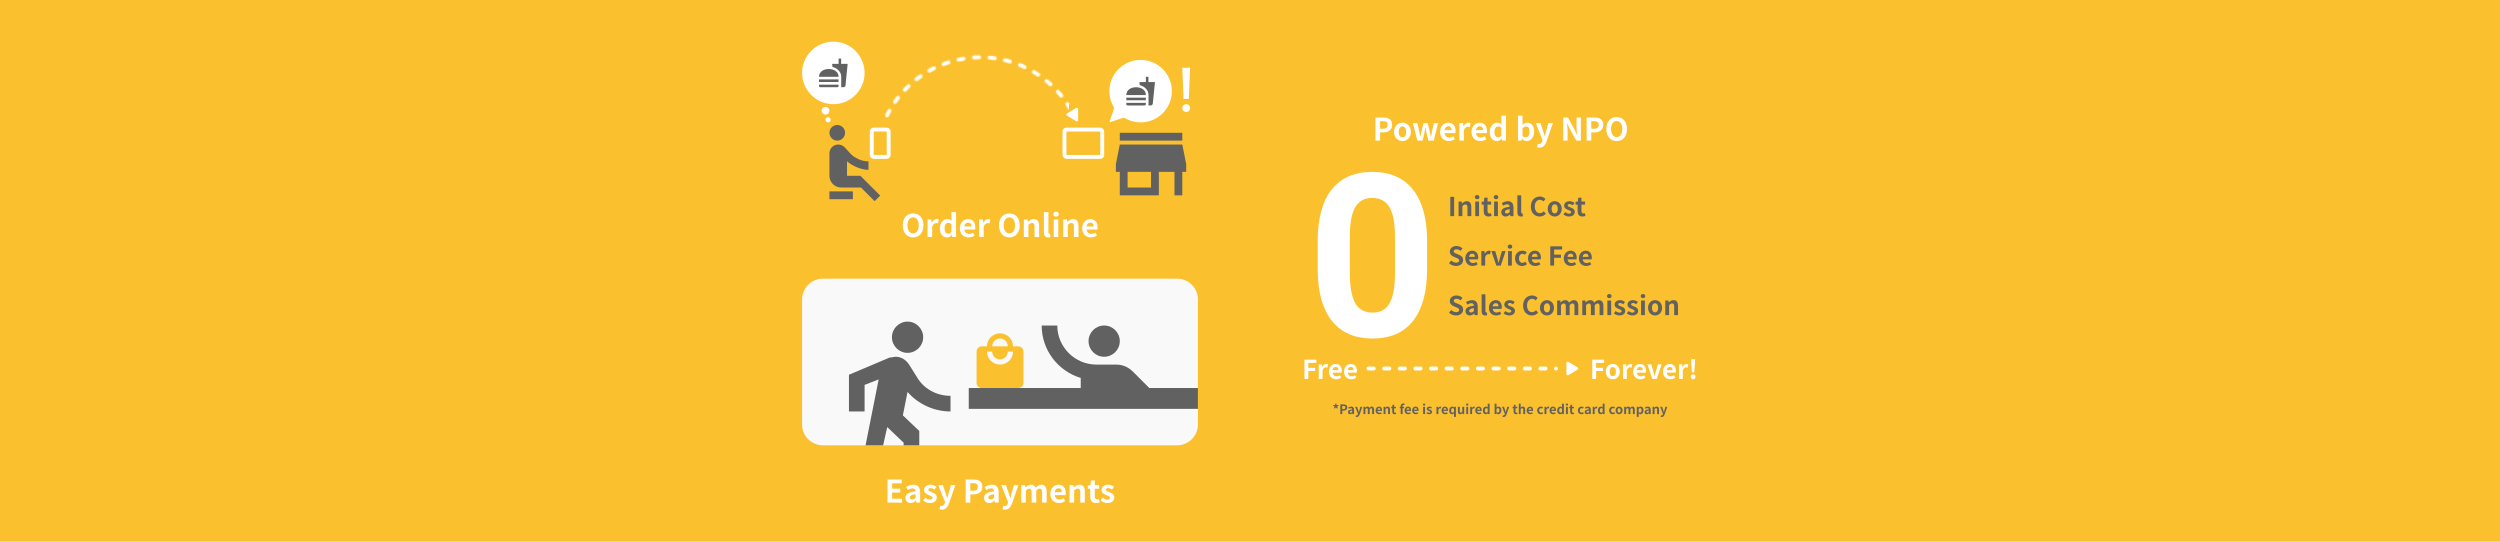 <svg width="1920" height="416" viewBox="0 0 1920 416" fill="none" xmlns="http://www.w3.org/2000/svg">
<rect width="1920" height="416" fill="#FBC02D"/>
<mask id="mask0" mask-type="alpha" maskUnits="userSpaceOnUse" x="671" y="42" width="164" height="164">
<circle cx="753" cy="124" r="80" stroke="white" stroke-width="3" stroke-linecap="round" stroke-dasharray="4 8"/>
</mask>
<g mask="url(#mask0)">
<path fill-rule="evenodd" clip-rule="evenodd" d="M833 36H673V92H821V80H833V36Z" fill="white"/>
</g>
<path d="M826.486 82.909C827.152 82.509 828 82.989 828 83.766V92.234C828 93.011 827.152 93.491 826.486 93.091L819.429 88.858C818.782 88.469 818.782 87.531 819.429 87.142L826.486 82.909Z" fill="white"/>
<path fill-rule="evenodd" clip-rule="evenodd" d="M638.77 97.74C636.43 100.08 636.43 103.89 638.77 106.23C641.11 108.6 644.89 108.6 647.26 106.23C649.6 103.89 649.6 100.08 647.26 97.74C644.92 95.4 641.11 95.4 638.77 97.74ZM660.79 135L676 150.21L671.71 154.5L661.21 144H646C641.02 144 637 139.98 637 135V117.75C637 114.03 640.03 111 643.75 111H643.84C644.86 111 645.85 111.27 646.72 111.69C647.5 112.05 648.22 112.56 648.79 113.19L652.99 117.84C656.17 121.35 662.02 124.02 667 123.96V130.44C661.3 130.44 654.7 127.41 650.5 123.96V135H660.79ZM655 147H637V153H655V147Z" fill="#616161"/>
<rect x="669.5" y="99.5" width="13" height="21" rx="1.5" stroke="white" stroke-width="3"/>
<path fill-rule="evenodd" clip-rule="evenodd" d="M664 56C664 69.255 653.255 80 640 80C626.745 80 616 69.255 616 56C616 42.745 626.745 32 640 32C653.255 32 664 42.745 664 56ZM637 85C637 86.657 635.657 88 634 88C632.343 88 631 86.657 631 85C631 83.343 632.343 82 634 82C635.657 82 637 83.343 637 85ZM636 94C637.105 94 638 93.105 638 92C638 90.895 637.105 90 636 90C634.895 90 634 90.895 634 92C634 93.105 634.895 94 636 94Z" fill="white"/>
<path d="M646.06 66.99H647.72C648.56 66.99 649.25 66.35 649.35 65.53L651 49.05H646V45H644.03V49.05H639.06L639.36 51.39C641.07 51.86 642.67 52.71 643.63 53.65C645.07 55.07 646.06 56.54 646.06 58.94V66.99ZM629 65.99V65H644.03V65.99C644.03 66.54 643.58 66.99 643.02 66.99H630.01C629.45 66.99 629 66.54 629 65.99ZM644.03 58.99C644.03 50.99 629 50.99 629 58.99H644.03ZM629.02 61H644.02V63H629.02V61Z" fill="#616161"/>
<path d="M908 102H860V108H908V102ZM911 132V126L908 111H860L857 126V132H860V150H890V132H902V150H908V132H911ZM884 144H866V132H884V144Z" fill="#616161"/>
<rect x="817.5" y="99.5" width="29" height="21" rx="1.5" stroke="white" stroke-width="3"/>
<circle cx="876" cy="70" r="24" fill="white"/>
<path d="M882.06 80.99H883.72C884.56 80.99 885.25 80.35 885.35 79.53L887 63.05H882V59H880.03V63.05H875.06L875.36 65.39C877.07 65.86 878.67 66.71 879.63 67.65C881.07 69.07 882.06 70.54 882.06 72.94V80.99ZM865 79.99V79H880.03V79.99C880.03 80.54 879.58 80.99 879.02 80.99H866.01C865.45 80.99 865 80.54 865 79.99ZM880.03 72.99C880.03 64.99 865 64.99 865 72.99H880.03ZM865.02 75H880.02V77H865.02V75Z" fill="#616161"/>
<path d="M852 94L864 90L856 82L852 94Z" fill="white"/>
<circle cx="911" cy="83" r="3" fill="white"/>
<path d="M908 52H914L913 76H909L908 52Z" fill="white"/>
<path d="M616 230C616 221.163 623.163 214 632 214H904C912.837 214 920 221.163 920 230V326C920 334.837 912.837 342 904 342H632C623.163 342 616 334.837 616 326V230Z" fill="#FAF9F9"/>
<path fill-rule="evenodd" clip-rule="evenodd" d="M871.093 286.413L871.089 286.409C868.716 284.025 864.709 280 857.18 280H841.94C825.44 279.94 812 266.5 812 250H800C800 268.96 812.66 285.04 830 290.26V302H866V298.3L869.7 302H886.646L871.34 286.66C871.26 286.58 871.178 286.497 871.093 286.413ZM898 313.38V313.7L898.16 313.54L898 313.38ZM848 274C854.627 274 860 268.627 860 262C860 255.373 854.627 250 848 250C841.373 250 836 255.373 836 262C836 268.627 841.373 274 848 274Z" fill="#616161"/>
<path d="M744 298H920V314H744V298Z" fill="#616161"/>
<path d="M782 266H778C778 260.48 773.52 256 768 256C762.48 256 758 260.48 758 266H754C751.8 266 750.02 267.8 750.02 270L750 294C750 296.2 751.8 298 754 298H782C784.2 298 786 296.2 786 294V270C786 267.8 784.2 266 782 266ZM768 260C771.32 260 774 262.68 774 266H762C762 262.68 764.68 260 768 260ZM768 280C762.48 280 758 275.52 758 270H762C762 273.32 764.68 276 768 276C771.32 276 774 273.32 774 270H778C778 275.52 773.52 280 768 280Z" fill="#FBC02D"/>
<path fill-rule="evenodd" clip-rule="evenodd" d="M709 259C709 265.6 703.6 271 697 271C690.4 271 685 265.6 685 259C685 252.4 690.4 247 697 247C703.6 247 709 252.4 709 259ZM664.752 342L674.8 291.4L664 295.6V316H652V287.8L683.2 274.6C684.1 274.6 684.85 274.45 685.6 274.3C686.35 274.15 687.1 274 688 274C692.2 274 695.8 276.4 698.2 280L704.2 289.6C709 298 718.6 304 730 304V316C716.8 316 704.8 310 697 301L693.4 319L706 331V342H694V340L681.4 328L678.25 342H664.752Z" fill="#616161"/>
<path d="M1056.36 108H1059.92V101.688H1062.29C1066.11 101.688 1069.16 99.864 1069.16 95.808C1069.16 91.608 1066.13 90.24 1062.2 90.24H1056.36V108ZM1059.92 98.88V93.048H1061.93C1064.38 93.048 1065.68 93.744 1065.68 95.808C1065.68 97.848 1064.5 98.88 1062.05 98.88H1059.92ZM1077.09 108.336C1080.45 108.336 1083.55 105.744 1083.55 101.304C1083.55 96.816 1080.45 94.224 1077.09 94.224C1073.73 94.224 1070.63 96.816 1070.63 101.304C1070.63 105.744 1073.73 108.336 1077.09 108.336ZM1077.09 105.456C1075.27 105.456 1074.23 103.824 1074.23 101.304C1074.23 98.76 1075.27 97.104 1077.09 97.104C1078.91 97.104 1079.95 98.76 1079.95 101.304C1079.95 103.824 1078.91 105.456 1077.09 105.456ZM1088.54 108H1092.57L1093.94 102.144C1094.23 100.896 1094.42 99.648 1094.69 98.232H1094.81C1095.07 99.648 1095.29 100.872 1095.57 102.144L1096.99 108H1101.14L1104.45 94.56H1101.19L1099.73 101.208C1099.46 102.504 1099.29 103.8 1099.05 105.12H1098.93C1098.65 103.8 1098.41 102.504 1098.09 101.208L1096.41 94.56H1093.27L1091.66 101.208C1091.33 102.48 1091.09 103.8 1090.82 105.12H1090.73C1090.49 103.8 1090.32 102.504 1090.05 101.208L1088.59 94.56H1085.06L1088.54 108ZM1112.67 108.336C1114.35 108.336 1116.06 107.76 1117.38 106.848L1116.18 104.688C1115.22 105.288 1114.26 105.624 1113.15 105.624C1111.16 105.624 1109.72 104.472 1109.43 102.264H1117.71C1117.81 101.952 1117.88 101.304 1117.88 100.656C1117.88 96.936 1115.96 94.224 1112.27 94.224C1109.05 94.224 1106 96.936 1106 101.304C1106 105.72 1108.93 108.336 1112.67 108.336ZM1109.39 99.936C1109.65 97.968 1110.9 96.96 1112.31 96.96C1114.04 96.96 1114.86 98.112 1114.86 99.936H1109.39ZM1120.79 108H1124.29V99.984C1125.06 98.04 1126.33 97.344 1127.39 97.344C1127.94 97.344 1128.32 97.416 1128.78 97.56L1129.4 94.512C1128.99 94.344 1128.56 94.224 1127.82 94.224C1126.43 94.224 1124.99 95.184 1124 96.936H1123.91L1123.67 94.56H1120.79V108ZM1136.79 108.336C1138.47 108.336 1140.17 107.76 1141.49 106.848L1140.29 104.688C1139.33 105.288 1138.37 105.624 1137.27 105.624C1135.28 105.624 1133.84 104.472 1133.55 102.264H1141.83C1141.93 101.952 1142 101.304 1142 100.656C1142 96.936 1140.08 94.224 1136.38 94.224C1133.17 94.224 1130.12 96.936 1130.12 101.304C1130.12 105.72 1133.05 108.336 1136.79 108.336ZM1133.5 99.936C1133.77 97.968 1135.01 96.96 1136.43 96.96C1138.16 96.96 1138.97 98.112 1138.97 99.936H1133.5ZM1149.63 108.336C1151.02 108.336 1152.37 107.568 1153.35 106.608H1153.42L1153.71 108H1156.57V88.848H1153.04V93.576L1153.18 95.688C1152.22 94.8 1151.29 94.224 1149.78 94.224C1146.87 94.224 1144.14 96.912 1144.14 101.304C1144.14 105.696 1146.3 108.336 1149.63 108.336ZM1150.54 105.432C1148.77 105.432 1147.76 104.04 1147.76 101.256C1147.76 98.568 1149.03 97.128 1150.54 97.128C1151.38 97.128 1152.22 97.392 1153.04 98.136V104.04C1152.27 105.048 1151.48 105.432 1150.54 105.432ZM1172.53 108.336C1175.48 108.336 1178.24 105.672 1178.24 101.04C1178.24 96.936 1176.25 94.224 1172.94 94.224C1171.62 94.224 1170.27 94.872 1169.22 95.832L1169.29 93.672V88.848H1165.79V108H1168.55L1168.86 106.584H1168.93C1170.03 107.712 1171.33 108.336 1172.53 108.336ZM1171.74 105.432C1171.02 105.432 1170.13 105.168 1169.29 104.424V98.52C1170.23 97.584 1171.04 97.128 1171.95 97.128C1173.8 97.128 1174.62 98.544 1174.62 101.112C1174.62 104.04 1173.37 105.432 1171.74 105.432ZM1182.22 113.4C1185.22 113.4 1186.66 111.576 1187.84 108.408L1192.61 94.56H1189.23L1187.38 100.8C1187.07 102.048 1186.73 103.344 1186.42 104.592H1186.3C1185.92 103.296 1185.58 102 1185.17 100.8L1183.04 94.56H1179.48L1184.72 107.76L1184.48 108.552C1184.09 109.728 1183.32 110.592 1181.96 110.592C1181.64 110.592 1181.26 110.496 1181.02 110.424L1180.37 113.136C1180.9 113.304 1181.43 113.4 1182.22 113.4ZM1200.55 108H1203.91V100.872C1203.91 98.832 1203.65 96.6 1203.48 94.68H1203.6L1205.4 98.496L1210.54 108H1214.14V90.24H1210.78V97.32C1210.78 99.336 1211.04 101.688 1211.23 103.536H1211.11L1209.34 99.696L1204.18 90.24H1200.55V108ZM1218.53 108H1222.08V101.688H1224.46C1228.27 101.688 1231.32 99.864 1231.32 95.808C1231.32 91.608 1228.3 90.24 1224.36 90.24H1218.53V108ZM1222.08 98.88V93.048H1224.1C1226.54 93.048 1227.84 93.744 1227.84 95.808C1227.84 97.848 1226.66 98.88 1224.22 98.88H1222.08ZM1241.59 108.336C1246.3 108.336 1249.54 104.808 1249.54 99.048C1249.54 93.288 1246.3 89.904 1241.59 89.904C1236.89 89.904 1233.65 93.264 1233.65 99.048C1233.65 104.808 1236.89 108.336 1241.59 108.336ZM1241.59 105.264C1238.95 105.264 1237.27 102.84 1237.27 99.048C1237.27 95.232 1238.95 92.952 1241.59 92.952C1244.23 92.952 1245.91 95.232 1245.91 99.048C1245.91 102.84 1244.23 105.264 1241.59 105.264Z" fill="white"/>
<path d="M1118.24 204.28C1121.66 204.28 1123.68 202.22 1123.68 199.8C1123.68 197.66 1122.5 196.52 1120.7 195.78L1118.76 194.96C1117.5 194.46 1116.44 194.08 1116.44 193.02C1116.44 192.04 1117.28 191.46 1118.58 191.46C1119.8 191.46 1120.78 191.9 1121.72 192.68L1123.22 190.82C1122.02 189.6 1120.3 188.92 1118.58 188.92C1115.58 188.92 1113.46 190.78 1113.46 193.2C1113.46 195.36 1114.96 196.56 1116.46 197.18L1118.44 198.02C1119.76 198.58 1120.66 198.92 1120.66 200.02C1120.66 201.06 1119.84 201.72 1118.3 201.72C1117 201.72 1115.6 201.06 1114.54 200.08L1112.84 202.12C1114.28 203.5 1116.26 204.28 1118.24 204.28ZM1130.92 204.28C1132.32 204.28 1133.74 203.8 1134.84 203.04L1133.84 201.24C1133.04 201.74 1132.24 202.02 1131.32 202.02C1129.66 202.02 1128.46 201.06 1128.22 199.22H1135.12C1135.2 198.96 1135.26 198.42 1135.26 197.88C1135.26 194.78 1133.66 192.52 1130.58 192.52C1127.9 192.52 1125.36 194.78 1125.36 198.42C1125.36 202.1 1127.8 204.28 1130.92 204.28ZM1128.18 197.28C1128.4 195.64 1129.44 194.8 1130.62 194.8C1132.06 194.8 1132.74 195.76 1132.74 197.28H1128.18ZM1137.68 204H1140.6V197.32C1141.24 195.7 1142.3 195.12 1143.18 195.12C1143.64 195.12 1143.96 195.18 1144.34 195.3L1144.86 192.76C1144.52 192.62 1144.16 192.52 1143.54 192.52C1142.38 192.52 1141.18 193.32 1140.36 194.78H1140.28L1140.08 192.8H1137.68V204ZM1149.19 204H1152.59L1156.33 192.8H1153.51L1151.87 198.38C1151.57 199.48 1151.25 200.64 1150.97 201.78H1150.87C1150.57 200.64 1150.25 199.48 1149.97 198.38L1148.33 192.8H1145.37L1149.19 204ZM1158.19 204H1161.11V192.8H1158.19V204ZM1159.67 191C1160.67 191 1161.41 190.32 1161.41 189.4C1161.41 188.44 1160.67 187.8 1159.67 187.8C1158.65 187.8 1157.91 188.44 1157.91 189.4C1157.91 190.32 1158.65 191 1159.67 191ZM1169.02 204.28C1170.26 204.28 1171.62 203.86 1172.68 202.92L1171.52 200.98C1170.9 201.5 1170.14 201.88 1169.34 201.88C1167.72 201.88 1166.56 200.52 1166.56 198.42C1166.56 196.3 1167.72 194.92 1169.42 194.92C1170.06 194.92 1170.58 195.18 1171.14 195.66L1172.54 193.76C1171.72 193.06 1170.66 192.52 1169.28 192.52C1166.24 192.52 1163.56 194.68 1163.56 198.42C1163.56 202.12 1165.92 204.28 1169.02 204.28ZM1179.07 204.28C1180.47 204.28 1181.89 203.8 1182.99 203.04L1181.99 201.24C1181.19 201.74 1180.39 202.02 1179.47 202.02C1177.81 202.02 1176.61 201.06 1176.37 199.22H1183.27C1183.35 198.96 1183.41 198.42 1183.41 197.88C1183.41 194.78 1181.81 192.52 1178.73 192.52C1176.05 192.52 1173.51 194.78 1173.51 198.42C1173.51 202.1 1175.95 204.28 1179.07 204.28ZM1176.33 197.28C1176.55 195.64 1177.59 194.8 1178.77 194.8C1180.21 194.8 1180.89 195.76 1180.89 197.28H1176.33ZM1190.6 204H1193.56V198H1198.82V195.52H1193.56V191.66H1199.72V189.2H1190.6V204ZM1206.55 204.28C1207.95 204.28 1209.37 203.8 1210.47 203.04L1209.47 201.24C1208.67 201.74 1207.87 202.02 1206.95 202.02C1205.29 202.02 1204.09 201.06 1203.85 199.22H1210.75C1210.83 198.96 1210.89 198.42 1210.89 197.88C1210.89 194.78 1209.29 192.52 1206.21 192.52C1203.53 192.52 1200.99 194.78 1200.99 198.42C1200.99 202.1 1203.43 204.28 1206.55 204.28ZM1203.81 197.28C1204.03 195.64 1205.07 194.8 1206.25 194.8C1207.69 194.8 1208.37 195.76 1208.37 197.28H1203.81ZM1218.17 204.28C1219.57 204.28 1220.99 203.8 1222.09 203.04L1221.09 201.24C1220.29 201.74 1219.49 202.02 1218.57 202.02C1216.91 202.02 1215.71 201.06 1215.47 199.22H1222.37C1222.45 198.96 1222.51 198.42 1222.51 197.88C1222.51 194.78 1220.91 192.52 1217.83 192.52C1215.15 192.52 1212.61 194.78 1212.61 198.42C1212.61 202.1 1215.05 204.28 1218.17 204.28ZM1215.43 197.28C1215.65 195.64 1216.69 194.8 1217.87 194.8C1219.31 194.8 1219.99 195.76 1219.99 197.28H1215.43Z" fill="#616161"/>
<path d="M1118.24 242.28C1121.66 242.28 1123.68 240.22 1123.68 237.8C1123.68 235.66 1122.5 234.52 1120.7 233.78L1118.76 232.96C1117.5 232.46 1116.44 232.08 1116.44 231.02C1116.44 230.04 1117.28 229.46 1118.58 229.46C1119.8 229.46 1120.78 229.9 1121.72 230.68L1123.22 228.82C1122.02 227.6 1120.3 226.92 1118.58 226.92C1115.58 226.92 1113.46 228.78 1113.46 231.2C1113.46 233.36 1114.96 234.56 1116.46 235.18L1118.44 236.02C1119.76 236.58 1120.66 236.92 1120.66 238.02C1120.66 239.06 1119.84 239.72 1118.3 239.72C1117 239.72 1115.6 239.06 1114.54 238.08L1112.84 240.12C1114.28 241.5 1116.26 242.28 1118.24 242.28ZM1128.82 242.28C1130.1 242.28 1131.22 241.64 1132.2 240.8H1132.26L1132.48 242H1134.88V235.46C1134.88 232.22 1133.42 230.52 1130.58 230.52C1128.82 230.52 1127.22 231.18 1125.9 232L1126.96 233.94C1128 233.34 1129 232.88 1130.04 232.88C1131.42 232.88 1131.9 233.72 1131.94 234.82C1127.44 235.3 1125.5 236.56 1125.5 238.96C1125.5 240.86 1126.82 242.28 1128.82 242.28ZM1129.78 239.98C1128.92 239.98 1128.3 239.6 1128.3 238.72C1128.3 237.72 1129.22 236.98 1131.94 236.62V238.88C1131.24 239.58 1130.62 239.98 1129.78 239.98ZM1140.64 242.28C1141.32 242.28 1141.82 242.16 1142.16 242.02L1141.8 239.84C1141.6 239.88 1141.52 239.88 1141.4 239.88C1141.12 239.88 1140.8 239.66 1140.8 239V226.04H1137.88V238.86C1137.88 240.94 1138.6 242.28 1140.64 242.28ZM1149.05 242.28C1150.45 242.28 1151.87 241.8 1152.97 241.04L1151.97 239.24C1151.17 239.74 1150.37 240.02 1149.45 240.02C1147.79 240.02 1146.59 239.06 1146.35 237.22H1153.25C1153.33 236.96 1153.39 236.42 1153.39 235.88C1153.39 232.78 1151.79 230.52 1148.71 230.52C1146.03 230.52 1143.49 232.78 1143.49 236.42C1143.49 240.1 1145.93 242.28 1149.05 242.28ZM1146.31 235.28C1146.53 233.64 1147.57 232.8 1148.75 232.8C1150.19 232.8 1150.87 233.76 1150.87 235.28H1146.31ZM1159.01 242.28C1161.93 242.28 1163.47 240.7 1163.47 238.74C1163.47 236.66 1161.83 235.92 1160.35 235.36C1159.17 234.92 1158.07 234.62 1158.07 233.8C1158.07 233.16 1158.55 232.72 1159.55 232.72C1160.39 232.72 1161.17 233.12 1161.97 233.68L1163.29 231.9C1162.35 231.2 1161.11 230.52 1159.47 230.52C1156.95 230.52 1155.31 231.94 1155.31 233.96C1155.31 235.82 1156.95 236.68 1158.37 237.22C1159.55 237.68 1160.71 238.06 1160.71 238.9C1160.71 239.6 1160.21 240.08 1159.09 240.08C1158.05 240.08 1157.09 239.64 1156.09 238.86L1154.75 240.7C1155.85 241.62 1157.51 242.28 1159.01 242.28ZM1176.52 242.28C1178.44 242.28 1180.02 241.52 1181.24 240.1L1179.68 238.26C1178.88 239.12 1177.88 239.72 1176.62 239.72C1174.28 239.72 1172.76 237.78 1172.76 234.56C1172.76 231.38 1174.44 229.46 1176.68 229.46C1177.8 229.46 1178.66 229.98 1179.4 230.7L1180.96 228.82C1180 227.82 1178.5 226.92 1176.62 226.92C1172.88 226.92 1169.74 229.78 1169.74 234.66C1169.74 239.6 1172.78 242.28 1176.52 242.28ZM1188.06 242.28C1190.86 242.28 1193.44 240.12 1193.44 236.42C1193.44 232.68 1190.86 230.52 1188.06 230.52C1185.26 230.52 1182.68 232.68 1182.68 236.42C1182.68 240.12 1185.26 242.28 1188.06 242.28ZM1188.06 239.88C1186.54 239.88 1185.68 238.52 1185.68 236.42C1185.68 234.3 1186.54 232.92 1188.06 232.92C1189.58 232.92 1190.44 234.3 1190.44 236.42C1190.44 238.52 1189.58 239.88 1188.06 239.88ZM1195.9 242H1198.82V234.3C1199.62 233.46 1200.34 233.04 1200.98 233.04C1202.04 233.04 1202.54 233.66 1202.54 235.38V242H1205.48V234.3C1206.28 233.46 1207 233.04 1207.64 233.04C1208.7 233.04 1209.2 233.66 1209.2 235.38V242H1212.14V235.02C1212.14 232.2 1211.04 230.52 1208.66 230.52C1207.2 230.52 1206.12 231.4 1205.1 232.48C1204.56 231.24 1203.62 230.52 1202.02 230.52C1200.56 230.52 1199.52 231.32 1198.58 232.3H1198.5L1198.3 230.8H1195.9V242ZM1215.18 242H1218.1V234.3C1218.9 233.46 1219.62 233.04 1220.26 233.04C1221.32 233.04 1221.82 233.66 1221.82 235.38V242H1224.76V234.3C1225.56 233.46 1226.28 233.04 1226.92 233.04C1227.98 233.04 1228.48 233.66 1228.48 235.38V242H1231.42V235.02C1231.42 232.2 1230.32 230.52 1227.94 230.52C1226.48 230.52 1225.4 231.4 1224.38 232.48C1223.84 231.24 1222.9 230.52 1221.3 230.52C1219.84 230.52 1218.8 231.32 1217.86 232.3H1217.78L1217.58 230.8H1215.18V242ZM1234.46 242H1237.38V230.8H1234.46V242ZM1235.94 229C1236.94 229 1237.68 228.32 1237.68 227.4C1237.68 226.44 1236.94 225.8 1235.94 225.8C1234.92 225.8 1234.18 226.44 1234.18 227.4C1234.18 228.32 1234.92 229 1235.94 229ZM1243.73 242.28C1246.65 242.28 1248.19 240.7 1248.19 238.74C1248.19 236.66 1246.55 235.92 1245.07 235.36C1243.89 234.92 1242.79 234.62 1242.79 233.8C1242.79 233.16 1243.27 232.72 1244.27 232.72C1245.11 232.72 1245.89 233.12 1246.69 233.68L1248.01 231.9C1247.07 231.2 1245.83 230.52 1244.19 230.52C1241.67 230.52 1240.03 231.94 1240.03 233.96C1240.03 235.82 1241.67 236.68 1243.09 237.22C1244.27 237.68 1245.43 238.06 1245.43 238.9C1245.43 239.6 1244.93 240.08 1243.81 240.08C1242.77 240.08 1241.81 239.64 1240.81 238.86L1239.47 240.7C1240.57 241.62 1242.23 242.28 1243.73 242.28ZM1253.64 242.28C1256.56 242.28 1258.1 240.7 1258.1 238.74C1258.1 236.66 1256.46 235.92 1254.98 235.36C1253.8 234.92 1252.7 234.62 1252.7 233.8C1252.7 233.16 1253.18 232.72 1254.18 232.72C1255.02 232.72 1255.8 233.12 1256.6 233.68L1257.92 231.9C1256.98 231.2 1255.74 230.52 1254.1 230.52C1251.58 230.52 1249.94 231.94 1249.94 233.96C1249.94 235.82 1251.58 236.68 1253 237.22C1254.18 237.68 1255.34 238.06 1255.34 238.9C1255.34 239.6 1254.84 240.08 1253.72 240.08C1252.68 240.08 1251.72 239.64 1250.72 238.86L1249.38 240.7C1250.48 241.62 1252.14 242.28 1253.64 242.28ZM1260.34 242H1263.26V230.8H1260.34V242ZM1261.82 229C1262.82 229 1263.56 228.32 1263.56 227.4C1263.56 226.44 1262.82 225.8 1261.82 225.8C1260.8 225.8 1260.06 226.44 1260.06 227.4C1260.06 228.32 1260.8 229 1261.82 229ZM1271.09 242.28C1273.89 242.28 1276.47 240.12 1276.47 236.42C1276.47 232.68 1273.89 230.52 1271.09 230.52C1268.29 230.52 1265.71 232.68 1265.71 236.42C1265.71 240.12 1268.29 242.28 1271.09 242.28ZM1271.09 239.88C1269.57 239.88 1268.71 238.52 1268.71 236.42C1268.71 234.3 1269.57 232.92 1271.09 232.92C1272.61 232.92 1273.47 234.3 1273.47 236.42C1273.47 238.52 1272.61 239.88 1271.09 239.88ZM1278.93 242H1281.85V234.3C1282.69 233.48 1283.27 233.04 1284.19 233.04C1285.29 233.04 1285.77 233.66 1285.77 235.38V242H1288.71V235.02C1288.71 232.2 1287.67 230.52 1285.25 230.52C1283.73 230.52 1282.59 231.32 1281.61 232.28H1281.53L1281.33 230.8H1278.93V242Z" fill="#616161"/>
<path d="M1025.05 313.82L1025.93 312.82L1026.81 313.82L1027.44 313.36L1026.77 312.22L1027.97 311.69L1027.73 310.95L1026.45 311.24L1026.33 309.92H1025.54L1025.41 311.24L1024.13 310.95L1023.89 311.69L1025.08 312.22L1024.42 313.36L1025.05 313.82ZM1029.37 318H1030.85V315.37H1031.84C1033.43 315.37 1034.7 314.61 1034.7 312.92C1034.7 311.17 1033.44 310.6 1031.8 310.6H1029.37V318ZM1030.85 314.2V311.77H1031.69C1032.71 311.77 1033.25 312.06 1033.25 312.92C1033.25 313.77 1032.76 314.2 1031.74 314.2H1030.85ZM1036.89 318.14C1037.53 318.14 1038.09 317.82 1038.58 317.4H1038.61L1038.72 318H1039.92V314.73C1039.92 313.11 1039.19 312.26 1037.77 312.26C1036.89 312.26 1036.09 312.59 1035.43 313L1035.96 313.97C1036.48 313.67 1036.98 313.44 1037.5 313.44C1038.19 313.44 1038.43 313.86 1038.45 314.41C1036.2 314.65 1035.23 315.28 1035.23 316.48C1035.23 317.43 1035.89 318.14 1036.89 318.14ZM1037.37 316.99C1036.94 316.99 1036.63 316.8 1036.63 316.36C1036.63 315.86 1037.09 315.49 1038.45 315.31V316.44C1038.1 316.79 1037.79 316.99 1037.37 316.99ZM1041.91 320.25C1043.16 320.25 1043.76 319.49 1044.25 318.17L1046.24 312.4H1044.83L1044.06 315C1043.93 315.52 1043.79 316.06 1043.66 316.58H1043.61C1043.45 316.04 1043.31 315.5 1043.14 315L1042.25 312.4H1040.77L1042.95 317.9L1042.85 318.23C1042.69 318.72 1042.37 319.08 1041.8 319.08C1041.67 319.08 1041.51 319.04 1041.41 319.01L1041.14 320.14C1041.36 320.21 1041.58 320.25 1041.91 320.25ZM1047.16 318H1048.62V314.15C1049.02 313.73 1049.38 313.52 1049.7 313.52C1050.23 313.52 1050.48 313.83 1050.48 314.69V318H1051.95V314.15C1052.35 313.73 1052.71 313.52 1053.03 313.52C1053.56 313.52 1053.81 313.83 1053.81 314.69V318H1055.28V314.51C1055.28 313.1 1054.73 312.26 1053.54 312.26C1052.81 312.26 1052.27 312.7 1051.76 313.24C1051.49 312.62 1051.02 312.26 1050.22 312.26C1049.49 312.26 1048.97 312.66 1048.5 313.15H1048.46L1048.36 312.4H1047.16V318ZM1059.23 318.14C1059.93 318.14 1060.64 317.9 1061.19 317.52L1060.69 316.62C1060.29 316.87 1059.89 317.01 1059.43 317.01C1058.6 317.01 1058 316.53 1057.88 315.61H1061.33C1061.37 315.48 1061.4 315.21 1061.4 314.94C1061.4 313.39 1060.6 312.26 1059.06 312.26C1057.72 312.26 1056.45 313.39 1056.45 315.21C1056.45 317.05 1057.67 318.14 1059.23 318.14ZM1057.86 314.64C1057.97 313.82 1058.49 313.4 1059.08 313.4C1059.8 313.4 1060.14 313.88 1060.14 314.64H1057.86ZM1062.61 318H1064.07V314.15C1064.49 313.74 1064.78 313.52 1065.24 313.52C1065.79 313.52 1066.03 313.83 1066.03 314.69V318H1067.5V314.51C1067.5 313.1 1066.98 312.26 1065.77 312.26C1065.01 312.26 1064.44 312.66 1063.95 313.14H1063.91L1063.81 312.4H1062.61V318ZM1071.07 318.14C1071.56 318.14 1071.95 318.03 1072.25 317.93L1072.01 316.86C1071.86 316.92 1071.64 316.98 1071.46 316.98C1070.96 316.98 1070.7 316.68 1070.7 316.04V313.56H1072.08V312.4H1070.7V310.9H1069.47L1069.3 312.4L1068.44 312.47V313.56H1069.23V316.04C1069.23 317.3 1069.74 318.14 1071.07 318.14ZM1078.74 310.08C1078.49 309.98 1078.11 309.88 1077.68 309.88C1076.27 309.88 1075.73 310.78 1075.73 311.95V312.41L1074.98 312.47V313.56H1075.73V318H1077.2V313.56H1078.25V312.4H1077.2V311.92C1077.2 311.3 1077.44 311.04 1077.88 311.04C1078.06 311.04 1078.28 311.09 1078.47 311.16L1078.74 310.08ZM1081.51 318.14C1082.21 318.14 1082.92 317.9 1083.47 317.52L1082.97 316.62C1082.57 316.87 1082.17 317.01 1081.71 317.01C1080.88 317.01 1080.28 316.53 1080.16 315.61H1083.61C1083.65 315.48 1083.68 315.21 1083.68 314.94C1083.68 313.39 1082.88 312.26 1081.34 312.26C1080 312.26 1078.73 313.39 1078.73 315.21C1078.73 317.05 1079.95 318.14 1081.51 318.14ZM1080.14 314.64C1080.25 313.82 1080.77 313.4 1081.36 313.4C1082.08 313.4 1082.42 313.88 1082.42 314.64H1080.14ZM1087.32 318.14C1088.02 318.14 1088.73 317.9 1089.28 317.52L1088.78 316.62C1088.38 316.87 1087.98 317.01 1087.52 317.01C1086.69 317.01 1086.09 316.53 1085.97 315.61H1089.42C1089.46 315.48 1089.49 315.21 1089.49 314.94C1089.49 313.39 1088.69 312.26 1087.15 312.26C1085.81 312.26 1084.54 313.39 1084.54 315.21C1084.54 317.05 1085.76 318.14 1087.32 318.14ZM1085.95 314.64C1086.06 313.82 1086.58 313.4 1087.17 313.4C1087.89 313.4 1088.23 313.88 1088.23 314.64H1085.95ZM1092.97 318H1094.43V312.4H1092.97V318ZM1093.71 311.5C1094.21 311.5 1094.58 311.16 1094.58 310.7C1094.58 310.22 1094.21 309.9 1093.71 309.9C1093.2 309.9 1092.83 310.22 1092.83 310.7C1092.83 311.16 1093.2 311.5 1093.71 311.5ZM1097.61 318.14C1099.07 318.14 1099.84 317.35 1099.84 316.37C1099.84 315.33 1099.02 314.96 1098.28 314.68C1097.69 314.46 1097.14 314.31 1097.14 313.9C1097.14 313.58 1097.38 313.36 1097.88 313.36C1098.3 313.36 1098.69 313.56 1099.09 313.84L1099.75 312.95C1099.28 312.6 1098.66 312.26 1097.84 312.26C1096.58 312.26 1095.76 312.97 1095.76 313.98C1095.76 314.91 1096.58 315.34 1097.29 315.61C1097.88 315.84 1098.46 316.03 1098.46 316.45C1098.46 316.8 1098.21 317.04 1097.65 317.04C1097.13 317.04 1096.65 316.82 1096.15 316.43L1095.48 317.35C1096.03 317.81 1096.86 318.14 1097.61 318.14ZM1103.22 318H1104.68V314.66C1105 313.85 1105.53 313.56 1105.97 313.56C1106.2 313.56 1106.36 313.59 1106.55 313.65L1106.81 312.38C1106.64 312.31 1106.46 312.26 1106.15 312.26C1105.57 312.26 1104.97 312.66 1104.56 313.39H1104.52L1104.42 312.4H1103.22V318ZM1109.89 318.14C1110.59 318.14 1111.3 317.9 1111.85 317.52L1111.35 316.62C1110.95 316.87 1110.55 317.01 1110.09 317.01C1109.26 317.01 1108.66 316.53 1108.54 315.61H1111.99C1112.03 315.48 1112.06 315.21 1112.06 314.94C1112.06 313.39 1111.26 312.26 1109.72 312.26C1108.38 312.26 1107.11 313.39 1107.11 315.21C1107.11 317.05 1108.33 318.14 1109.89 318.14ZM1108.52 314.64C1108.63 313.82 1109.15 313.4 1109.74 313.4C1110.46 313.4 1110.8 313.88 1110.8 314.64H1108.52ZM1116.66 320.15H1118.13V312.4H1116.98L1116.86 312.95H1116.82C1116.37 312.48 1115.92 312.26 1115.3 312.26C1114.09 312.26 1112.95 313.38 1112.95 315.21C1112.95 317.04 1113.85 318.14 1115.24 318.14C1115.79 318.14 1116.34 317.86 1116.72 317.47L1116.66 318.37V320.15ZM1115.62 316.93C1114.88 316.93 1114.46 316.35 1114.46 315.19C1114.46 314.07 1114.99 313.47 1115.62 313.47C1115.97 313.47 1116.32 313.58 1116.66 313.89V316.35C1116.34 316.77 1116.01 316.93 1115.62 316.93ZM1121.37 318.14C1122.14 318.14 1122.68 317.77 1123.16 317.2H1123.2L1123.31 318H1124.51V312.4H1123.04V316.18C1122.66 316.68 1122.36 316.88 1121.9 316.88C1121.36 316.88 1121.12 316.58 1121.12 315.71V312.4H1119.65V315.9C1119.65 317.3 1120.17 318.14 1121.37 318.14ZM1126.08 318H1127.54V312.4H1126.08V318ZM1126.82 311.5C1127.32 311.5 1127.69 311.16 1127.69 310.7C1127.69 310.22 1127.32 309.9 1126.82 309.9C1126.31 309.9 1125.94 310.22 1125.94 310.7C1125.94 311.16 1126.31 311.5 1126.82 311.5ZM1129.11 318H1130.57V314.66C1130.89 313.85 1131.42 313.56 1131.86 313.56C1132.09 313.56 1132.25 313.59 1132.44 313.65L1132.7 312.38C1132.53 312.31 1132.35 312.26 1132.04 312.26C1131.46 312.26 1130.86 312.66 1130.45 313.39H1130.41L1130.31 312.4H1129.11V318ZM1135.78 318.14C1136.48 318.14 1137.19 317.9 1137.74 317.52L1137.24 316.62C1136.84 316.87 1136.44 317.01 1135.98 317.01C1135.15 317.01 1134.55 316.53 1134.43 315.61H1137.88C1137.92 315.48 1137.95 315.21 1137.95 314.94C1137.95 313.39 1137.15 312.26 1135.61 312.26C1134.27 312.26 1133 313.39 1133 315.21C1133 317.05 1134.22 318.14 1135.78 318.14ZM1134.41 314.64C1134.52 313.82 1135.04 313.4 1135.63 313.4C1136.35 313.4 1136.69 313.88 1136.69 314.64H1134.41ZM1141.13 318.14C1141.71 318.14 1142.27 317.82 1142.68 317.42H1142.71L1142.83 318H1144.02V310.02H1142.55V311.99L1142.61 312.87C1142.21 312.5 1141.82 312.26 1141.19 312.26C1139.98 312.26 1138.84 313.38 1138.84 315.21C1138.84 317.04 1139.74 318.14 1141.13 318.14ZM1141.51 316.93C1140.77 316.93 1140.35 316.35 1140.35 315.19C1140.35 314.07 1140.88 313.47 1141.51 313.47C1141.86 313.47 1142.21 313.58 1142.55 313.89V316.35C1142.23 316.77 1141.9 316.93 1141.51 316.93ZM1150.67 318.14C1151.9 318.14 1153.05 317.03 1153.05 315.1C1153.05 313.39 1152.22 312.26 1150.84 312.26C1150.29 312.26 1149.73 312.53 1149.29 312.93L1149.32 312.03V310.02H1147.86V318H1149.01L1149.14 317.41H1149.17C1149.63 317.88 1150.17 318.14 1150.67 318.14ZM1150.34 316.93C1150.04 316.93 1149.67 316.82 1149.32 316.51V314.05C1149.71 313.66 1150.05 313.47 1150.43 313.47C1151.2 313.47 1151.54 314.06 1151.54 315.13C1151.54 316.35 1151.02 316.93 1150.34 316.93ZM1154.71 320.25C1155.96 320.25 1156.56 319.49 1157.05 318.17L1159.04 312.4H1157.63L1156.86 315C1156.73 315.52 1156.59 316.06 1156.46 316.58H1156.41C1156.25 316.04 1156.11 315.5 1155.94 315L1155.05 312.4H1153.57L1155.75 317.9L1155.65 318.23C1155.49 318.72 1155.17 319.08 1154.6 319.08C1154.47 319.08 1154.31 319.04 1154.21 319.01L1153.94 320.14C1154.16 320.21 1154.38 320.25 1154.71 320.25ZM1164.28 318.14C1164.77 318.14 1165.16 318.03 1165.46 317.93L1165.22 316.86C1165.07 316.92 1164.85 316.98 1164.67 316.98C1164.17 316.98 1163.91 316.68 1163.91 316.04V313.56H1165.29V312.4H1163.91V310.9H1162.68L1162.51 312.4L1161.65 312.47V313.56H1162.44V316.04C1162.44 317.3 1162.95 318.14 1164.28 318.14ZM1166.43 318H1167.89V314.15C1168.31 313.74 1168.6 313.52 1169.06 313.52C1169.61 313.52 1169.85 313.83 1169.85 314.69V318H1171.32V314.51C1171.32 313.1 1170.8 312.26 1169.59 312.26C1168.83 312.26 1168.28 312.66 1167.83 313.08L1167.89 312.03V310.02H1166.43V318ZM1175.25 318.14C1175.95 318.14 1176.66 317.9 1177.21 317.52L1176.71 316.62C1176.31 316.87 1175.91 317.01 1175.45 317.01C1174.62 317.01 1174.02 316.53 1173.9 315.61H1177.35C1177.39 315.48 1177.42 315.21 1177.42 314.94C1177.42 313.39 1176.62 312.26 1175.08 312.26C1173.74 312.26 1172.47 313.39 1172.47 315.21C1172.47 317.05 1173.69 318.14 1175.25 318.14ZM1173.88 314.64C1173.99 313.82 1174.51 313.4 1175.1 313.4C1175.82 313.4 1176.16 313.88 1176.16 314.64H1173.88ZM1183.28 318.14C1183.9 318.14 1184.58 317.93 1185.11 317.46L1184.53 316.49C1184.22 316.75 1183.84 316.94 1183.44 316.94C1182.63 316.94 1182.05 316.26 1182.05 315.21C1182.05 314.15 1182.63 313.46 1183.48 313.46C1183.8 313.46 1184.06 313.59 1184.34 313.83L1185.04 312.88C1184.63 312.53 1184.1 312.26 1183.41 312.26C1181.89 312.26 1180.55 313.34 1180.55 315.21C1180.55 317.06 1181.73 318.14 1183.28 318.14ZM1186.17 318H1187.63V314.66C1187.95 313.85 1188.48 313.56 1188.92 313.56C1189.15 313.56 1189.31 313.59 1189.5 313.65L1189.76 312.38C1189.59 312.31 1189.41 312.26 1189.1 312.26C1188.52 312.26 1187.92 312.66 1187.51 313.39H1187.47L1187.37 312.4H1186.17V318ZM1192.84 318.14C1193.54 318.14 1194.25 317.9 1194.8 317.52L1194.3 316.62C1193.9 316.87 1193.5 317.01 1193.04 317.01C1192.21 317.01 1191.61 316.53 1191.49 315.61H1194.94C1194.98 315.48 1195.01 315.21 1195.01 314.94C1195.01 313.39 1194.21 312.26 1192.67 312.26C1191.33 312.26 1190.06 313.39 1190.06 315.21C1190.06 317.05 1191.28 318.14 1192.84 318.14ZM1191.47 314.64C1191.58 313.82 1192.1 313.4 1192.69 313.4C1193.41 313.4 1193.75 313.88 1193.75 314.64H1191.47ZM1198.19 318.14C1198.77 318.14 1199.33 317.82 1199.74 317.42H1199.77L1199.89 318H1201.08V310.02H1199.61V311.99L1199.67 312.87C1199.27 312.5 1198.88 312.26 1198.25 312.26C1197.04 312.26 1195.9 313.38 1195.9 315.21C1195.9 317.04 1196.8 318.14 1198.19 318.14ZM1198.57 316.93C1197.83 316.93 1197.41 316.35 1197.41 315.19C1197.41 314.07 1197.94 313.47 1198.57 313.47C1198.92 313.47 1199.27 313.58 1199.61 313.89V316.35C1199.29 316.77 1198.96 316.93 1198.57 316.93ZM1202.66 318H1204.12V312.4H1202.66V318ZM1203.4 311.5C1203.9 311.5 1204.27 311.16 1204.27 310.7C1204.27 310.22 1203.9 309.9 1203.4 309.9C1202.89 309.9 1202.52 310.22 1202.52 310.7C1202.52 311.16 1202.89 311.5 1203.4 311.5ZM1207.75 318.14C1208.24 318.14 1208.63 318.03 1208.93 317.93L1208.69 316.86C1208.54 316.92 1208.32 316.98 1208.14 316.98C1207.64 316.98 1207.38 316.68 1207.38 316.04V313.56H1208.76V312.4H1207.38V310.9H1206.15L1205.98 312.4L1205.12 312.47V313.56H1205.91V316.04C1205.91 317.3 1206.42 318.14 1207.75 318.14ZM1214.54 318.14C1215.16 318.14 1215.84 317.93 1216.37 317.46L1215.79 316.49C1215.48 316.75 1215.1 316.94 1214.7 316.94C1213.89 316.94 1213.31 316.26 1213.31 315.21C1213.31 314.15 1213.89 313.46 1214.74 313.46C1215.06 313.46 1215.32 313.59 1215.6 313.83L1216.3 312.88C1215.89 312.53 1215.36 312.26 1214.67 312.26C1213.15 312.26 1211.81 313.34 1211.81 315.21C1211.81 317.06 1212.99 318.14 1214.54 318.14ZM1218.7 318.14C1219.34 318.14 1219.9 317.82 1220.39 317.4H1220.42L1220.53 318H1221.73V314.73C1221.73 313.11 1221 312.26 1219.58 312.26C1218.7 312.26 1217.9 312.59 1217.24 313L1217.77 313.97C1218.29 313.67 1218.79 313.44 1219.31 313.44C1220 313.44 1220.24 313.86 1220.26 314.41C1218.01 314.65 1217.04 315.28 1217.04 316.48C1217.04 317.43 1217.7 318.14 1218.7 318.14ZM1219.18 316.99C1218.75 316.99 1218.44 316.8 1218.44 316.36C1218.44 315.86 1218.9 315.49 1220.26 315.31V316.44C1219.91 316.79 1219.6 316.99 1219.18 316.99ZM1223.22 318H1224.68V314.66C1225 313.85 1225.53 313.56 1225.97 313.56C1226.2 313.56 1226.36 313.59 1226.55 313.65L1226.81 312.38C1226.64 312.31 1226.46 312.26 1226.15 312.26C1225.57 312.26 1224.97 312.66 1224.56 313.39H1224.52L1224.42 312.4H1223.22V318ZM1229.43 318.14C1230.01 318.14 1230.57 317.82 1230.98 317.42H1231.01L1231.13 318H1232.32V310.02H1230.85V311.99L1230.91 312.87C1230.51 312.5 1230.12 312.26 1229.49 312.26C1228.28 312.26 1227.14 313.38 1227.14 315.21C1227.14 317.04 1228.04 318.14 1229.43 318.14ZM1229.81 316.93C1229.07 316.93 1228.65 316.35 1228.65 315.19C1228.65 314.07 1229.18 313.47 1229.81 313.47C1230.16 313.47 1230.51 313.58 1230.85 313.89V316.35C1230.53 316.77 1230.2 316.93 1229.81 316.93ZM1238.54 318.14C1239.16 318.14 1239.84 317.93 1240.37 317.46L1239.79 316.49C1239.48 316.75 1239.1 316.94 1238.7 316.94C1237.89 316.94 1237.31 316.26 1237.31 315.21C1237.31 314.15 1237.89 313.46 1238.74 313.46C1239.06 313.46 1239.32 313.59 1239.6 313.83L1240.3 312.88C1239.89 312.53 1239.36 312.26 1238.67 312.26C1237.15 312.26 1235.81 313.34 1235.81 315.21C1235.81 317.06 1236.99 318.14 1238.54 318.14ZM1243.47 318.14C1244.87 318.14 1246.16 317.06 1246.16 315.21C1246.16 313.34 1244.87 312.26 1243.47 312.26C1242.07 312.26 1240.78 313.34 1240.78 315.21C1240.78 317.06 1242.07 318.14 1243.47 318.14ZM1243.47 316.94C1242.71 316.94 1242.28 316.26 1242.28 315.21C1242.28 314.15 1242.71 313.46 1243.47 313.46C1244.23 313.46 1244.66 314.15 1244.66 315.21C1244.66 316.26 1244.23 316.94 1243.47 316.94ZM1247.39 318H1248.85V314.15C1249.25 313.73 1249.61 313.52 1249.93 313.52C1250.46 313.52 1250.71 313.83 1250.71 314.69V318H1252.18V314.15C1252.58 313.73 1252.94 313.52 1253.26 313.52C1253.79 313.52 1254.04 313.83 1254.04 314.69V318H1255.51V314.51C1255.51 313.1 1254.96 312.26 1253.77 312.26C1253.04 312.26 1252.5 312.7 1251.99 313.24C1251.72 312.62 1251.25 312.26 1250.45 312.26C1249.72 312.26 1249.2 312.66 1248.73 313.15H1248.69L1248.59 312.4H1247.39V318ZM1257.03 320.15H1258.49V318.45L1258.45 317.53C1258.88 317.92 1259.35 318.14 1259.84 318.14C1261.07 318.14 1262.22 317.03 1262.22 315.11C1262.22 313.39 1261.4 312.26 1260.02 312.26C1259.42 312.26 1258.84 312.58 1258.37 312.98H1258.33L1258.23 312.4H1257.03V320.15ZM1259.51 316.93C1259.21 316.93 1258.85 316.82 1258.49 316.51V314.05C1258.88 313.66 1259.22 313.47 1259.6 313.47C1260.37 313.47 1260.71 314.06 1260.71 315.13C1260.71 316.35 1260.19 316.93 1259.51 316.93ZM1264.71 318.14C1265.35 318.14 1265.91 317.82 1266.4 317.4H1266.43L1266.54 318H1267.74V314.73C1267.74 313.11 1267.01 312.26 1265.59 312.26C1264.71 312.26 1263.91 312.59 1263.25 313L1263.78 313.97C1264.3 313.67 1264.8 313.44 1265.32 313.44C1266.01 313.44 1266.25 313.86 1266.27 314.41C1264.02 314.65 1263.05 315.28 1263.05 316.48C1263.05 317.43 1263.71 318.14 1264.71 318.14ZM1265.19 316.99C1264.76 316.99 1264.45 316.8 1264.45 316.36C1264.45 315.86 1264.91 315.49 1266.27 315.31V316.44C1265.92 316.79 1265.61 316.99 1265.19 316.99ZM1269.24 318H1270.7V314.15C1271.12 313.74 1271.41 313.52 1271.87 313.52C1272.42 313.52 1272.66 313.83 1272.66 314.69V318H1274.13V314.51C1274.13 313.1 1273.61 312.26 1272.4 312.26C1271.64 312.26 1271.07 312.66 1270.58 313.14H1270.54L1270.44 312.4H1269.24V318ZM1276.14 320.25C1277.39 320.25 1277.99 319.49 1278.48 318.17L1280.47 312.4H1279.06L1278.29 315C1278.16 315.52 1278.02 316.06 1277.89 316.58H1277.84C1277.68 316.04 1277.54 315.5 1277.37 315L1276.48 312.4H1275L1277.18 317.9L1277.08 318.23C1276.92 318.72 1276.6 319.08 1276.03 319.08C1275.9 319.08 1275.74 319.04 1275.64 319.01L1275.37 320.14C1275.59 320.21 1275.81 320.25 1276.14 320.25Z" fill="#616161"/>
<path d="M1001.82 291H1004.78V285H1010.04V282.52H1004.78V278.66H1010.94V276.2H1001.82V291ZM1012.81 291H1015.73V284.32C1016.37 282.7 1017.43 282.12 1018.31 282.12C1018.77 282.12 1019.09 282.18 1019.47 282.3L1019.99 279.76C1019.65 279.62 1019.29 279.52 1018.67 279.52C1017.51 279.52 1016.31 280.32 1015.49 281.78H1015.41L1015.21 279.8H1012.81V291ZM1026.15 291.28C1027.55 291.28 1028.97 290.8 1030.07 290.04L1029.07 288.24C1028.27 288.74 1027.47 289.02 1026.55 289.02C1024.89 289.02 1023.69 288.06 1023.45 286.22H1030.35C1030.43 285.96 1030.49 285.42 1030.49 284.88C1030.49 281.78 1028.89 279.52 1025.81 279.52C1023.13 279.52 1020.59 281.78 1020.59 285.42C1020.59 289.1 1023.03 291.28 1026.15 291.28ZM1023.41 284.28C1023.63 282.64 1024.67 281.8 1025.85 281.8C1027.29 281.8 1027.97 282.76 1027.97 284.28H1023.41ZM1037.77 291.28C1039.17 291.28 1040.59 290.8 1041.69 290.04L1040.69 288.24C1039.89 288.74 1039.09 289.02 1038.17 289.02C1036.51 289.02 1035.31 288.06 1035.07 286.22H1041.97C1042.05 285.96 1042.11 285.42 1042.11 284.88C1042.11 281.78 1040.51 279.52 1037.43 279.52C1034.75 279.52 1032.21 281.78 1032.21 285.42C1032.21 289.1 1034.65 291.28 1037.77 291.28ZM1035.03 284.28C1035.25 282.64 1036.29 281.8 1037.47 281.8C1038.91 281.8 1039.59 282.76 1039.59 284.28H1035.03Z" fill="white"/>
<path d="M1222.85 291H1225.81V285H1231.07V282.52H1225.81V278.66H1231.97V276.2H1222.85V291ZM1238.62 291.28C1241.42 291.28 1244 289.12 1244 285.42C1244 281.68 1241.42 279.52 1238.62 279.52C1235.82 279.52 1233.24 281.68 1233.24 285.42C1233.24 289.12 1235.82 291.28 1238.62 291.28ZM1238.62 288.88C1237.1 288.88 1236.24 287.52 1236.24 285.42C1236.24 283.3 1237.1 281.92 1238.62 281.92C1240.14 281.92 1241 283.3 1241 285.42C1241 287.52 1240.14 288.88 1238.62 288.88ZM1246.46 291H1249.38V284.32C1250.02 282.7 1251.08 282.12 1251.96 282.12C1252.42 282.12 1252.74 282.18 1253.12 282.3L1253.64 279.76C1253.3 279.62 1252.94 279.52 1252.32 279.52C1251.16 279.52 1249.96 280.32 1249.14 281.78H1249.06L1248.86 279.8H1246.46V291ZM1259.8 291.28C1261.2 291.28 1262.62 290.8 1263.72 290.04L1262.72 288.24C1261.92 288.74 1261.12 289.02 1260.2 289.02C1258.54 289.02 1257.34 288.06 1257.1 286.22H1264C1264.08 285.96 1264.14 285.42 1264.14 284.88C1264.14 281.78 1262.54 279.52 1259.46 279.52C1256.78 279.52 1254.24 281.78 1254.24 285.42C1254.24 289.1 1256.68 291.28 1259.8 291.28ZM1257.06 284.28C1257.28 282.64 1258.32 281.8 1259.5 281.8C1260.94 281.8 1261.62 282.76 1261.62 284.28H1257.06ZM1269 291H1272.4L1276.14 279.8H1273.32L1271.68 285.38C1271.38 286.48 1271.06 287.64 1270.78 288.78H1270.68C1270.38 287.64 1270.06 286.48 1269.78 285.38L1268.14 279.8H1265.18L1269 291ZM1282.71 291.28C1284.11 291.28 1285.53 290.8 1286.63 290.04L1285.63 288.24C1284.83 288.74 1284.03 289.02 1283.11 289.02C1281.45 289.02 1280.25 288.06 1280.01 286.22H1286.91C1286.99 285.96 1287.05 285.42 1287.05 284.88C1287.05 281.78 1285.45 279.52 1282.37 279.52C1279.69 279.52 1277.15 281.78 1277.15 285.42C1277.15 289.1 1279.59 291.28 1282.71 291.28ZM1279.97 284.28C1280.19 282.64 1281.23 281.8 1282.41 281.8C1283.85 281.8 1284.53 282.76 1284.53 284.28H1279.97ZM1289.47 291H1292.39V284.32C1293.03 282.7 1294.09 282.12 1294.97 282.12C1295.43 282.12 1295.75 282.18 1296.13 282.3L1296.65 279.76C1296.31 279.62 1295.95 279.52 1295.33 279.52C1294.17 279.52 1292.97 280.32 1292.15 281.78H1292.07L1291.87 279.8H1289.47V291ZM1299.34 285.96H1301.26L1301.68 278.58L1301.78 275.8H1298.82L1298.92 278.58L1299.34 285.96ZM1300.3 291.28C1301.34 291.28 1302.14 290.44 1302.14 289.36C1302.14 288.28 1301.34 287.44 1300.3 287.44C1299.26 287.44 1298.48 288.28 1298.48 289.36C1298.48 290.44 1299.26 291.28 1300.3 291.28Z" fill="white"/>
<path d="M1113.82 166H1116.78V151.2H1113.82V166ZM1120.18 166H1123.1V158.3C1123.94 157.48 1124.52 157.04 1125.44 157.04C1126.54 157.04 1127.02 157.66 1127.02 159.38V166H1129.96V159.02C1129.96 156.2 1128.92 154.52 1126.5 154.52C1124.98 154.52 1123.84 155.32 1122.86 156.28H1122.78L1122.58 154.8H1120.18V166ZM1132.99 166H1135.91V154.8H1132.99V166ZM1134.47 153C1135.47 153 1136.21 152.32 1136.21 151.4C1136.21 150.44 1135.47 149.8 1134.47 149.8C1133.45 149.8 1132.71 150.44 1132.71 151.4C1132.71 152.32 1133.45 153 1134.47 153ZM1143.17 166.28C1144.15 166.28 1144.93 166.06 1145.53 165.86L1145.05 163.72C1144.75 163.84 1144.31 163.96 1143.95 163.96C1142.95 163.96 1142.43 163.36 1142.43 162.08V157.12H1145.19V154.8H1142.43V151.8H1139.97L1139.63 154.8L1137.91 154.94V157.12H1139.49V162.08C1139.49 164.6 1140.51 166.28 1143.17 166.28ZM1147.47 166H1150.39V154.8H1147.47V166ZM1148.95 153C1149.95 153 1150.69 152.32 1150.69 151.4C1150.69 150.44 1149.95 149.8 1148.95 149.8C1147.93 149.8 1147.19 150.44 1147.19 151.4C1147.19 152.32 1147.93 153 1148.95 153ZM1156.3 166.28C1157.58 166.28 1158.7 165.64 1159.68 164.8H1159.74L1159.96 166H1162.36V159.46C1162.36 156.22 1160.9 154.52 1158.06 154.52C1156.3 154.52 1154.7 155.18 1153.38 156L1154.44 157.94C1155.48 157.34 1156.48 156.88 1157.52 156.88C1158.9 156.88 1159.38 157.72 1159.42 158.82C1154.92 159.3 1152.98 160.56 1152.98 162.96C1152.98 164.86 1154.3 166.28 1156.3 166.28ZM1157.26 163.98C1156.4 163.98 1155.78 163.6 1155.78 162.72C1155.78 161.72 1156.7 160.98 1159.42 160.62V162.88C1158.72 163.58 1158.1 163.98 1157.26 163.98ZM1168.12 166.28C1168.8 166.28 1169.3 166.16 1169.64 166.02L1169.28 163.84C1169.08 163.88 1169 163.88 1168.88 163.88C1168.6 163.88 1168.28 163.66 1168.28 163V150.04H1165.36V162.86C1165.36 164.94 1166.08 166.28 1168.12 166.28ZM1182.48 166.28C1184.4 166.28 1185.98 165.52 1187.2 164.1L1185.64 162.26C1184.84 163.12 1183.84 163.72 1182.58 163.72C1180.24 163.72 1178.72 161.78 1178.72 158.56C1178.72 155.38 1180.4 153.46 1182.64 153.46C1183.76 153.46 1184.62 153.98 1185.36 154.7L1186.92 152.82C1185.96 151.82 1184.46 150.92 1182.58 150.92C1178.84 150.92 1175.7 153.78 1175.7 158.66C1175.7 163.6 1178.74 166.28 1182.48 166.28ZM1194.02 166.28C1196.82 166.28 1199.4 164.12 1199.4 160.42C1199.4 156.68 1196.82 154.52 1194.02 154.52C1191.22 154.52 1188.64 156.68 1188.64 160.42C1188.64 164.12 1191.22 166.28 1194.02 166.28ZM1194.02 163.88C1192.5 163.88 1191.64 162.52 1191.64 160.42C1191.64 158.3 1192.5 156.92 1194.02 156.92C1195.54 156.92 1196.4 158.3 1196.4 160.42C1196.4 162.52 1195.54 163.88 1194.02 163.88ZM1204.96 166.28C1207.88 166.28 1209.42 164.7 1209.42 162.74C1209.42 160.66 1207.78 159.92 1206.3 159.36C1205.12 158.92 1204.02 158.62 1204.02 157.8C1204.02 157.16 1204.5 156.72 1205.5 156.72C1206.34 156.72 1207.12 157.12 1207.92 157.68L1209.24 155.9C1208.3 155.2 1207.06 154.52 1205.42 154.52C1202.9 154.52 1201.26 155.94 1201.26 157.96C1201.26 159.82 1202.9 160.68 1204.32 161.22C1205.5 161.68 1206.66 162.06 1206.66 162.9C1206.66 163.6 1206.16 164.08 1205.04 164.08C1204 164.08 1203.04 163.64 1202.04 162.86L1200.7 164.7C1201.8 165.62 1203.46 166.28 1204.96 166.28ZM1215.3 166.28C1216.28 166.28 1217.06 166.06 1217.66 165.86L1217.18 163.72C1216.88 163.84 1216.44 163.96 1216.08 163.96C1215.08 163.96 1214.56 163.36 1214.56 162.08V157.12H1217.32V154.8H1214.56V151.8H1212.1L1211.76 154.8L1210.04 154.94V157.12H1211.62V162.08C1211.62 164.6 1212.64 166.28 1215.3 166.28Z" fill="#616161"/>
<path d="M1096 206.781C1096 224.007 1092.44 237.184 1085.33 246.31C1078.22 255.437 1067.8 260 1054.09 260C1040.54 260 1030.18 255.522 1023.01 246.567C1015.84 237.611 1012.17 224.777 1012 208.064V185.134C1012 167.736 1015.59 154.531 1022.76 145.519C1029.98 136.506 1040.37 132 1053.91 132C1067.46 132 1077.82 136.478 1084.99 145.433C1092.16 154.332 1095.83 167.137 1096 183.85V206.781ZM1071.33 181.626C1071.33 171.301 1069.91 163.8 1067.06 159.123C1064.27 154.389 1059.89 152.021 1053.91 152.021C1048.11 152.021 1043.81 154.275 1041.02 158.781C1038.29 163.23 1036.84 170.217 1036.67 179.743V210.032C1036.67 220.185 1038.04 227.743 1040.77 232.706C1043.56 237.611 1048 240.064 1054.09 240.064C1060.12 240.064 1064.47 237.697 1067.15 232.963C1069.82 228.228 1071.22 220.984 1071.33 211.23V181.626Z" fill="white"/>
<path d="M1051 283H1195" stroke="white" stroke-width="3" stroke-linecap="round" stroke-dasharray="4 8"/>
<path d="M1204.51 277.909C1203.85 277.509 1203 277.989 1203 278.766V287.234C1203 288.011 1203.85 288.491 1204.51 288.091L1211.57 283.857C1212.22 283.469 1212.22 282.531 1211.57 282.143L1204.51 277.909Z" fill="white"/>
<path d="M701.267 182.336C705.971 182.336 709.211 178.808 709.211 173.048C709.211 167.288 705.971 163.904 701.267 163.904C696.563 163.904 693.323 167.264 693.323 173.048C693.323 178.808 696.563 182.336 701.267 182.336ZM701.267 179.264C698.627 179.264 696.947 176.84 696.947 173.048C696.947 169.232 698.627 166.952 701.267 166.952C703.907 166.952 705.587 169.232 705.587 173.048C705.587 176.84 703.907 179.264 701.267 179.264ZM712.392 182H715.896V173.984C716.664 172.04 717.936 171.344 718.992 171.344C719.544 171.344 719.928 171.416 720.384 171.56L721.008 168.512C720.6 168.344 720.168 168.224 719.424 168.224C718.032 168.224 716.592 169.184 715.608 170.936H715.512L715.272 168.56H712.392V182ZM727.292 182.336C728.684 182.336 730.028 181.568 731.012 180.608H731.084L731.372 182H734.228V162.848H730.7V167.576L730.844 169.688C729.884 168.8 728.948 168.224 727.436 168.224C724.532 168.224 721.796 170.912 721.796 175.304C721.796 179.696 723.956 182.336 727.292 182.336ZM728.204 179.432C726.428 179.432 725.42 178.04 725.42 175.256C725.42 172.568 726.692 171.128 728.204 171.128C729.044 171.128 729.884 171.392 730.7 172.136V178.04C729.932 179.048 729.14 179.432 728.204 179.432ZM743.841 182.336C745.521 182.336 747.225 181.76 748.545 180.848L747.345 178.688C746.385 179.288 745.425 179.624 744.321 179.624C742.329 179.624 740.889 178.472 740.601 176.264H748.881C748.977 175.952 749.049 175.304 749.049 174.656C749.049 170.936 747.129 168.224 743.433 168.224C740.217 168.224 737.169 170.936 737.169 175.304C737.169 179.72 740.097 182.336 743.841 182.336ZM740.553 173.936C740.817 171.968 742.065 170.96 743.481 170.96C745.209 170.96 746.025 172.112 746.025 173.936H740.553ZM751.955 182H755.459V173.984C756.227 172.04 757.499 171.344 758.555 171.344C759.107 171.344 759.491 171.416 759.947 171.56L760.571 168.512C760.163 168.344 759.731 168.224 758.987 168.224C757.595 168.224 756.155 169.184 755.171 170.936H755.075L754.835 168.56H751.955V182ZM775.189 182.336C779.893 182.336 783.133 178.808 783.133 173.048C783.133 167.288 779.893 163.904 775.189 163.904C770.485 163.904 767.245 167.264 767.245 173.048C767.245 178.808 770.485 182.336 775.189 182.336ZM775.189 179.264C772.549 179.264 770.869 176.84 770.869 173.048C770.869 169.232 772.549 166.952 775.189 166.952C777.829 166.952 779.509 169.232 779.509 173.048C779.509 176.84 777.829 179.264 775.189 179.264ZM786.314 182H789.818V172.76C790.826 171.776 791.522 171.248 792.626 171.248C793.946 171.248 794.522 171.992 794.522 174.056V182H798.05V173.624C798.05 170.24 796.802 168.224 793.898 168.224C792.074 168.224 790.706 169.184 789.53 170.336H789.434L789.194 168.56H786.314V182ZM805.001 182.336C805.817 182.336 806.417 182.192 806.825 182.024L806.393 179.408C806.153 179.456 806.057 179.456 805.913 179.456C805.577 179.456 805.193 179.192 805.193 178.4V162.848H801.689V178.232C801.689 180.728 802.553 182.336 805.001 182.336ZM809.259 182H812.763V168.56H809.259V182ZM811.035 166.4C812.235 166.4 813.123 165.584 813.123 164.48C813.123 163.328 812.235 162.56 811.035 162.56C809.811 162.56 808.923 163.328 808.923 164.48C808.923 165.584 809.811 166.4 811.035 166.4ZM816.548 182H820.052V172.76C821.06 171.776 821.756 171.248 822.86 171.248C824.18 171.248 824.756 171.992 824.756 174.056V182H828.284V173.624C828.284 170.24 827.036 168.224 824.132 168.224C822.308 168.224 820.94 169.184 819.764 170.336H819.668L819.428 168.56H816.548V182ZM837.755 182.336C839.435 182.336 841.139 181.76 842.459 180.848L841.259 178.688C840.299 179.288 839.339 179.624 838.235 179.624C836.243 179.624 834.803 178.472 834.515 176.264H842.795C842.891 175.952 842.963 175.304 842.963 174.656C842.963 170.936 841.043 168.224 837.347 168.224C834.131 168.224 831.083 170.936 831.083 175.304C831.083 179.72 834.011 182.336 837.755 182.336ZM834.467 173.936C834.731 171.968 835.979 170.96 837.395 170.96C839.123 170.96 839.939 172.112 839.939 173.936H834.467Z" fill="white"/>
<path d="M681.602 386H692.762V383.024H685.154V378.272H691.394V375.296H685.154V371.192H692.498V368.24H681.602V386ZM699.392 386.336C700.928 386.336 702.272 385.568 703.448 384.56H703.52L703.784 386H706.664V378.152C706.664 374.264 704.912 372.224 701.504 372.224C699.392 372.224 697.472 373.016 695.888 374L697.16 376.328C698.408 375.608 699.608 375.056 700.856 375.056C702.512 375.056 703.088 376.064 703.136 377.384C697.736 377.96 695.408 379.472 695.408 382.352C695.408 384.632 696.992 386.336 699.392 386.336ZM700.544 383.576C699.512 383.576 698.768 383.12 698.768 382.064C698.768 380.864 699.872 379.976 703.136 379.544V382.256C702.296 383.096 701.552 383.576 700.544 383.576ZM714.099 386.336C717.603 386.336 719.451 384.44 719.451 382.088C719.451 379.592 717.483 378.704 715.707 378.032C714.291 377.504 712.971 377.144 712.971 376.16C712.971 375.392 713.547 374.864 714.747 374.864C715.755 374.864 716.691 375.344 717.651 376.016L719.235 373.88C718.107 373.04 716.619 372.224 714.651 372.224C711.627 372.224 709.659 373.928 709.659 376.352C709.659 378.584 711.627 379.616 713.331 380.264C714.747 380.816 716.139 381.272 716.139 382.28C716.139 383.12 715.539 383.696 714.195 383.696C712.947 383.696 711.795 383.168 710.595 382.232L708.987 384.44C710.307 385.544 712.299 386.336 714.099 386.336ZM723.318 391.4C726.318 391.4 727.758 389.576 728.934 386.408L733.71 372.56H730.326L728.478 378.8C728.166 380.048 727.83 381.344 727.518 382.592H727.398C727.014 381.296 726.678 380 726.27 378.8L724.134 372.56H720.582L725.814 385.76L725.574 386.552C725.19 387.728 724.422 388.592 723.054 388.592C722.742 388.592 722.358 388.496 722.118 388.424L721.47 391.136C721.998 391.304 722.526 391.4 723.318 391.4ZM741.649 386H745.201V379.688H747.577C751.393 379.688 754.441 377.864 754.441 373.808C754.441 369.608 751.417 368.24 747.481 368.24H741.649V386ZM745.201 376.88V371.048H747.217C749.665 371.048 750.961 371.744 750.961 373.808C750.961 375.848 749.785 376.88 747.337 376.88H745.201ZM759.696 386.336C761.232 386.336 762.576 385.568 763.752 384.56H763.824L764.088 386H766.968V378.152C766.968 374.264 765.216 372.224 761.808 372.224C759.696 372.224 757.776 373.016 756.192 374L757.464 376.328C758.712 375.608 759.912 375.056 761.16 375.056C762.816 375.056 763.392 376.064 763.44 377.384C758.04 377.96 755.712 379.472 755.712 382.352C755.712 384.632 757.296 386.336 759.696 386.336ZM760.848 383.576C759.816 383.576 759.072 383.12 759.072 382.064C759.072 380.864 760.176 379.976 763.44 379.544V382.256C762.6 383.096 761.856 383.576 760.848 383.576ZM771.74 391.4C774.74 391.4 776.18 389.576 777.356 386.408L782.132 372.56H778.748L776.9 378.8C776.588 380.048 776.252 381.344 775.94 382.592H775.82C775.436 381.296 775.1 380 774.692 378.8L772.556 372.56H769.004L774.236 385.76L773.996 386.552C773.612 387.728 772.844 388.592 771.476 388.592C771.164 388.592 770.78 388.496 770.54 388.424L769.892 391.136C770.42 391.304 770.948 391.4 771.74 391.4ZM784.345 386H787.849V376.76C788.809 375.752 789.673 375.248 790.441 375.248C791.713 375.248 792.313 375.992 792.313 378.056V386H795.841V376.76C796.801 375.752 797.665 375.248 798.433 375.248C799.705 375.248 800.305 375.992 800.305 378.056V386H803.833V377.624C803.833 374.24 802.513 372.224 799.657 372.224C797.905 372.224 796.609 373.28 795.385 374.576C794.737 373.088 793.609 372.224 791.689 372.224C789.937 372.224 788.689 373.184 787.561 374.36H787.465L787.225 372.56H784.345V386ZM813.31 386.336C814.99 386.336 816.694 385.76 818.014 384.848L816.814 382.688C815.854 383.288 814.894 383.624 813.79 383.624C811.798 383.624 810.358 382.472 810.07 380.264H818.35C818.446 379.952 818.518 379.304 818.518 378.656C818.518 374.936 816.598 372.224 812.902 372.224C809.686 372.224 806.638 374.936 806.638 379.304C806.638 383.72 809.566 386.336 813.31 386.336ZM810.022 377.936C810.286 375.968 811.534 374.96 812.95 374.96C814.678 374.96 815.494 376.112 815.494 377.936H810.022ZM821.423 386H824.927V376.76C825.935 375.776 826.631 375.248 827.735 375.248C829.055 375.248 829.631 375.992 829.631 378.056V386H833.159V377.624C833.159 374.24 831.911 372.224 829.007 372.224C827.183 372.224 825.815 373.184 824.639 374.336H824.543L824.303 372.56H821.423V386ZM841.718 386.336C842.894 386.336 843.83 386.072 844.55 385.832L843.974 383.264C843.614 383.408 843.086 383.552 842.654 383.552C841.454 383.552 840.83 382.832 840.83 381.296V375.344H844.142V372.56H840.83V368.96H837.878L837.47 372.56L835.406 372.728V375.344H837.302V381.296C837.302 384.32 838.526 386.336 841.718 386.336ZM850.435 386.336C853.939 386.336 855.787 384.44 855.787 382.088C855.787 379.592 853.819 378.704 852.043 378.032C850.627 377.504 849.307 377.144 849.307 376.16C849.307 375.392 849.883 374.864 851.083 374.864C852.091 374.864 853.027 375.344 853.987 376.016L855.571 373.88C854.443 373.04 852.955 372.224 850.987 372.224C847.963 372.224 845.995 373.928 845.995 376.352C845.995 378.584 847.963 379.616 849.667 380.264C851.083 380.816 852.475 381.272 852.475 382.28C852.475 383.12 851.875 383.696 850.531 383.696C849.283 383.696 848.131 383.168 846.931 382.232L845.323 384.44C846.643 385.544 848.635 386.336 850.435 386.336Z" fill="white"/>
</svg>
